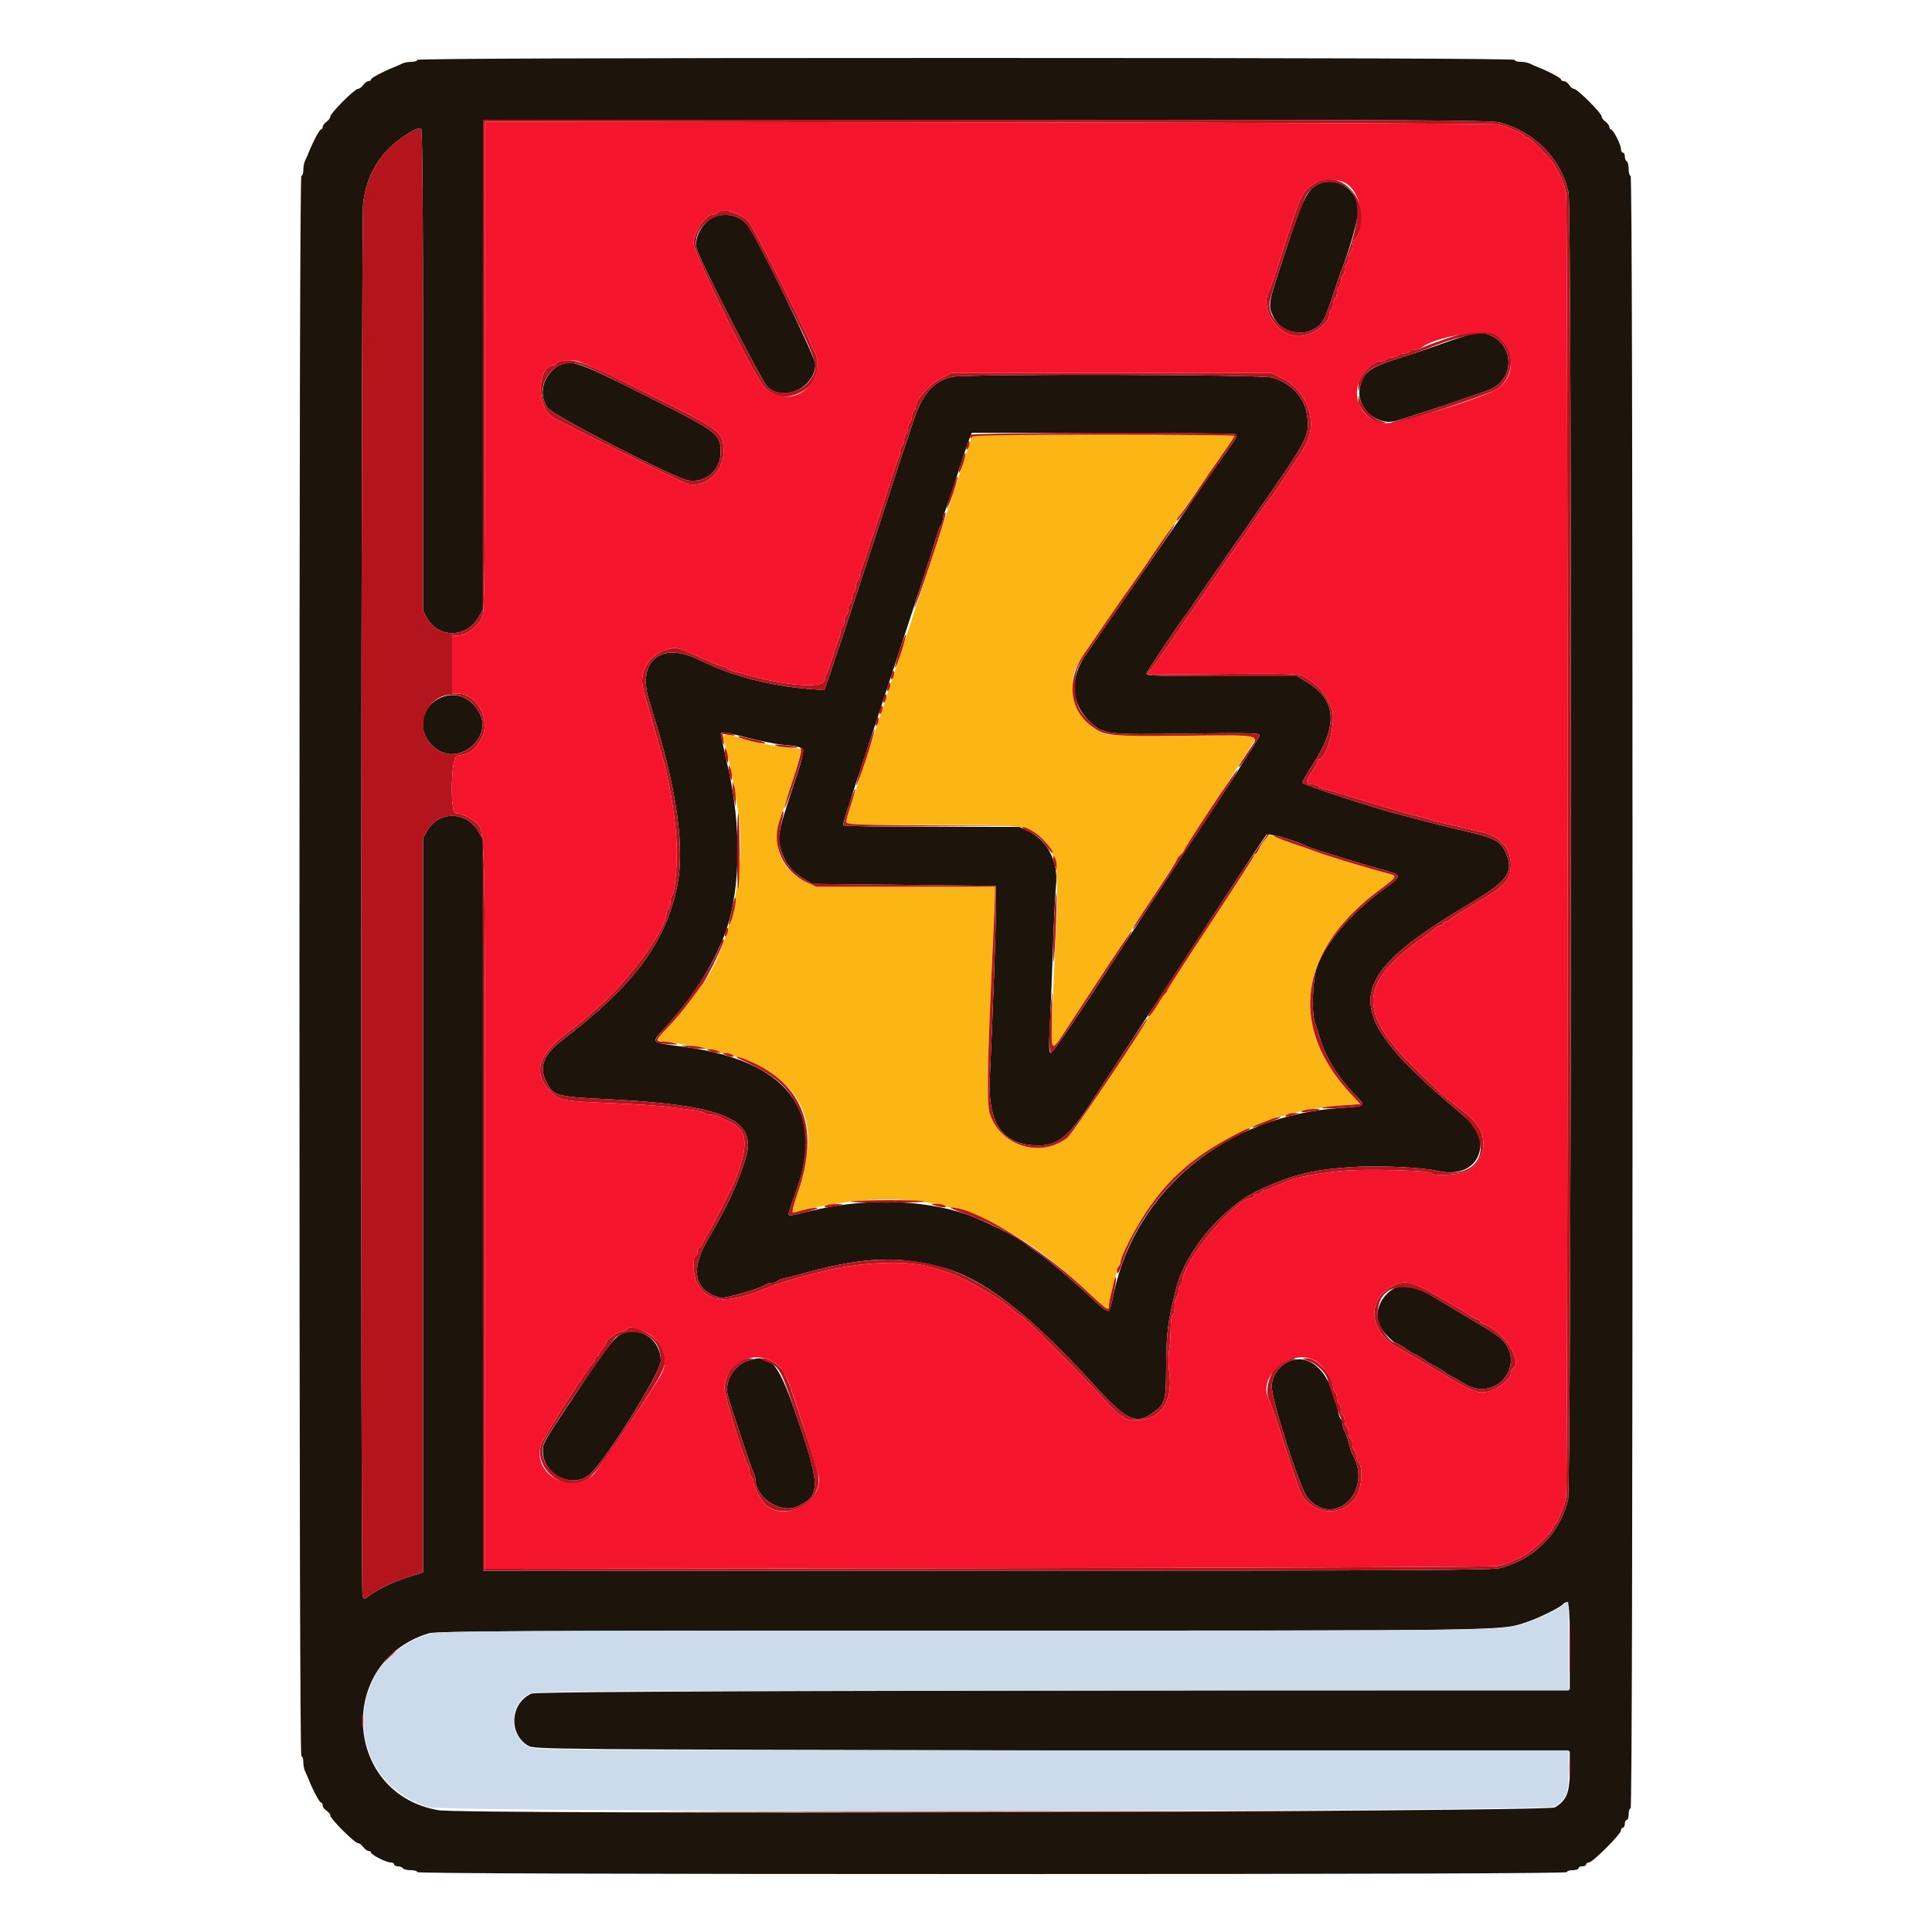 <svg xmlns="http://www.w3.org/2000/svg" version="1.1" xmlns:xlink="http://www.w3.org/1999/xlink" xmlns:svgjs="http://svgjs.com/svgjs" width="400" height="400"><svg id="SvgjsSvg1006" version="1.1" xmlns="http://www.w3.org/2000/svg" xmlns:xlink="http://www.w3.org/1999/xlink" width="400" height="400" viewBox="0, 0, 400,400"><g id="SvgjsG1005"><path id="SvgjsPath1004" d="M86.400 12.400 C 86.400 12.620,85.858 12.800,85.195 12.800 C 84.532 12.800,83.677 12.959,83.295 13.153 C 82.913 13.348,82.150 13.685,81.600 13.903 C 79.311 14.809,76.800 16.148,76.800 16.463 C 76.800 16.648,76.570 16.800,76.288 16.800 C 76.007 16.800,75.517 17.160,75.200 17.600 C 74.883 18.040,74.390 18.400,74.104 18.400 C 73.428 18.400,68.400 23.428,68.400 24.104 C 68.400 24.390,68.040 24.883,67.600 25.200 C 67.160 25.517,66.800 26.007,66.800 26.288 C 66.800 26.570,66.648 26.800,66.463 26.800 C 66.148 26.800,64.809 29.311,63.903 31.600 C 63.685 32.150,63.348 32.913,63.153 33.295 C 62.959 33.677,62.800 34.532,62.800 35.195 C 62.800 35.858,62.620 36.400,62.400 36.400 C 62.134 36.400,62.000 91.200,62.000 200.000 C 62.000 308.800,62.134 363.600,62.400 363.600 C 62.620 363.600,62.800 364.142,62.800 364.805 C 62.800 365.468,62.959 366.323,63.153 366.705 C 63.348 367.087,63.685 367.850,63.903 368.400 C 64.809 370.689,66.148 373.200,66.463 373.200 C 66.648 373.200,66.800 373.468,66.800 373.797 C 66.800 374.125,67.160 374.618,67.600 374.893 C 68.040 375.168,68.400 375.622,68.400 375.904 C 68.400 376.575,73.432 381.600,74.104 381.600 C 74.390 381.600,74.883 381.960,75.200 382.400 C 75.517 382.840,76.007 383.200,76.288 383.200 C 76.570 383.200,76.800 383.347,76.800 383.526 C 76.800 383.992,79.931 385.600,80.838 385.600 C 81.257 385.600,81.600 385.780,81.600 386.000 C 81.600 386.220,81.949 386.400,82.376 386.400 C 82.803 386.400,83.264 386.580,83.400 386.800 C 83.536 387.020,84.267 387.200,85.024 387.200 C 85.781 387.200,86.400 387.380,86.400 387.600 C 86.400 387.866,126.333 388.000,205.400 388.000 C 284.467 388.000,324.400 387.866,324.400 387.600 C 324.400 387.380,324.940 387.200,325.600 387.200 C 326.260 387.200,326.800 387.020,326.800 386.800 C 326.800 386.580,327.160 386.400,327.600 386.400 C 328.040 386.400,328.400 386.220,328.400 386.000 C 328.400 385.780,328.661 385.600,328.981 385.600 C 329.737 385.600,335.600 379.737,335.600 378.981 C 335.600 378.661,335.780 378.400,336.000 378.400 C 336.220 378.400,336.400 378.040,336.400 377.600 C 336.400 377.160,336.580 376.800,336.800 376.800 C 337.020 376.800,337.200 376.260,337.200 375.600 C 337.200 374.940,337.380 374.400,337.600 374.400 C 337.866 374.400,338.000 317.800,338.000 205.400 C 338.000 93.000,337.866 36.400,337.600 36.400 C 337.380 36.400,337.200 35.781,337.200 35.024 C 337.200 34.267,337.020 33.536,336.800 33.400 C 336.580 33.264,336.400 32.803,336.400 32.376 C 336.400 31.949,336.220 31.600,336.000 31.600 C 335.780 31.600,335.600 31.257,335.600 30.838 C 335.600 29.931,333.992 26.800,333.526 26.800 C 333.347 26.800,333.200 26.570,333.200 26.288 C 333.200 26.007,332.840 25.517,332.400 25.200 C 331.960 24.883,331.600 24.390,331.600 24.104 C 331.600 23.432,326.575 18.400,325.904 18.400 C 325.622 18.400,325.168 18.040,324.893 17.600 C 324.618 17.160,324.125 16.800,323.797 16.800 C 323.468 16.800,323.200 16.648,323.200 16.463 C 323.200 16.148,320.689 14.809,318.400 13.903 C 317.850 13.685,317.087 13.348,316.705 13.153 C 316.323 12.959,315.468 12.800,314.805 12.800 C 314.142 12.800,313.600 12.620,313.600 12.400 C 313.600 12.134,275.467 12.000,200.000 12.000 C 124.533 12.000,86.400 12.134,86.400 12.400 M310.520 25.362 C 317.710 27.235,323.284 32.936,324.754 39.920 C 325.482 43.381,325.370 307.924,324.639 310.670 C 322.786 317.630,317.630 322.786,310.670 324.639 C 308.937 325.101,291.619 325.191,204.300 325.195 L 100.000 325.200 99.993 249.500 L 99.987 173.800 99.085 172.208 C 96.655 167.917,90.807 167.803,88.447 172.002 L 87.600 173.509 87.600 249.527 L 87.600 325.545 84.431 326.543 C 81.385 327.501,78.583 328.852,76.345 330.441 C 75.300 331.183,75.289 331.182,75.051 330.295 C 74.641 328.765,74.771 45.703,75.184 42.116 C 75.698 37.646,77.548 33.680,80.473 30.778 C 82.772 28.497,86.511 26.174,87.199 26.599 C 87.464 26.763,87.600 43.789,87.600 76.669 L 87.600 126.491 88.447 127.998 C 90.807 132.197,96.655 132.083,99.085 127.792 L 99.987 126.200 99.993 75.500 L 100.000 24.800 204.180 24.800 C 292.385 24.800,308.692 24.886,310.520 25.362 M272.706 38.261 C 270.624 39.359,269.700 41.287,266.231 51.781 C 262.464 63.178,262.486 63.069,263.586 65.492 C 265.005 68.618,269.265 69.855,272.281 68.016 C 273.825 67.075,274.296 66.185,275.996 61.000 C 276.718 58.800,277.455 56.640,277.635 56.200 C 279.282 52.168,281.200 45.377,281.200 43.579 C 281.200 39.171,276.529 36.247,272.706 38.261 M147.800 44.965 C 145.386 46.038,143.682 49.147,144.240 51.460 C 144.790 53.739,157.723 78.991,158.909 80.100 C 162.301 83.273,168.800 80.193,168.800 75.412 C 168.800 73.859,156.306 48.265,154.661 46.448 C 152.934 44.541,150.122 43.933,147.800 44.965 M300.200 70.582 C 297.560 71.509,295.130 72.364,294.800 72.482 C 294.470 72.599,292.400 73.270,290.200 73.972 C 283.577 76.087,282.463 76.860,281.615 79.930 C 280.481 84.037,284.780 88.271,288.959 87.165 C 291.379 86.524,307.202 81.236,308.606 80.599 C 313.622 78.322,313.528 71.492,308.451 69.365 C 306.518 68.555,305.572 68.695,300.200 70.582 M114.892 76.240 C 112.244 78.326,111.585 81.820,113.351 84.407 C 114.419 85.972,139.606 98.994,142.457 99.455 C 146.122 100.048,149.200 97.364,149.200 93.576 C 149.200 89.823,148.628 89.395,133.449 81.789 C 118.656 74.377,117.641 74.073,114.892 76.240 M197.103 78.033 C 193.067 78.985,190.827 81.684,188.831 88.000 C 188.101 90.310,187.352 92.560,187.166 93.000 C 186.980 93.440,186.435 95.060,185.956 96.600 C 185.477 98.140,183.871 103.090,182.387 107.600 C 180.904 112.110,178.310 120.030,176.624 125.200 C 174.937 130.370,173.412 134.960,173.234 135.400 C 173.056 135.840,172.691 136.920,172.422 137.800 C 172.153 138.680,171.646 140.184,171.296 141.141 L 170.660 142.883 167.230 142.622 C 161.454 142.182,154.348 140.617,149.700 138.760 C 149.205 138.562,148.395 138.238,147.900 138.039 C 147.405 137.841,145.740 137.093,144.200 136.377 C 136.736 132.907,131.985 136.957,134.318 144.800 C 134.547 145.570,135.124 147.460,135.600 149.000 C 140.202 163.881,141.794 175.834,140.193 183.505 C 137.739 195.271,131.233 203.997,116.499 215.285 C 112.607 218.266,111.583 220.757,113.011 223.767 C 114.490 226.883,115.054 227.054,125.600 227.572 C 150.082 228.776,156.973 231.748,154.343 239.972 C 152.558 245.553,150.669 249.588,146.482 256.754 C 142.821 263.022,143.787 267.327,149.157 268.675 C 150.110 268.914,157.663 266.710,158.580 265.925 C 158.789 265.746,159.363 265.600,159.856 265.600 C 160.349 265.600,160.851 265.441,160.971 265.246 C 161.092 265.051,161.687 264.796,162.295 264.679 C 162.903 264.562,164.030 264.287,164.800 264.068 C 178.118 260.279,185.371 259.859,194.800 262.330 C 203.591 264.634,213.065 271.940,226.680 286.914 C 233.091 293.965,235.094 294.953,238.404 292.700 C 241.189 290.804,241.397 290.185,241.429 283.670 C 241.467 275.865,241.734 273.739,243.577 266.530 C 245.532 258.888,253.446 249.634,260.900 246.276 C 267.853 243.144,271.768 242.182,279.800 241.634 C 285.132 241.270,294.339 241.673,297.477 242.407 C 302.709 243.632,306.454 241.327,306.522 236.841 C 306.559 234.380,305.978 233.488,302.361 230.446 C 277.086 209.193,277.358 203.129,304.302 187.079 C 312.118 182.424,313.448 180.599,311.835 176.749 C 310.738 174.131,309.643 173.533,303.200 172.036 C 299.316 171.134,295.243 170.118,293.200 169.542 C 292.430 169.324,291.170 168.995,290.400 168.810 C 285.453 167.621,269.600 162.450,269.600 162.026 C 269.600 161.868,270.731 159.952,272.113 157.769 C 277.067 149.943,276.602 144.873,270.595 141.233 L 268.561 140.000 252.838 140.000 C 239.151 140.000,237.144 139.924,237.341 139.411 C 237.565 138.826,245.148 127.583,245.576 127.200 C 245.699 127.090,245.980 126.705,246.200 126.345 C 246.632 125.638,252.081 117.765,259.452 107.200 C 270.809 90.922,271.138 90.309,270.665 86.322 C 270.199 82.388,267.554 79.430,263.375 78.173 C 261.178 77.511,199.863 77.383,197.103 78.033 M255.881 89.918 C 256.220 90.133,255.867 90.890,254.681 92.490 C 253.756 93.737,250.930 97.762,248.400 101.434 C 240.720 112.580,235.636 119.939,230.600 127.197 C 227.960 131.002,225.350 134.765,224.800 135.558 C 221.349 140.535,221.708 145.785,225.754 149.515 C 228.529 152.073,229.045 152.133,245.900 151.882 C 257.179 151.713,260.799 151.774,260.798 152.130 C 260.797 152.388,259.807 154.101,258.598 155.936 C 257.389 157.770,256.400 159.333,256.400 159.407 C 256.400 159.482,255.320 161.174,254.000 163.168 C 246.565 174.395,235.402 191.421,230.375 199.200 C 222.783 210.947,217.970 218.000,217.544 218.000 C 217.201 218.000,217.147 216.661,217.340 212.900 C 217.484 210.095,217.778 202.760,217.992 196.600 C 218.207 190.440,218.495 184.477,218.631 183.350 C 219.200 178.656,216.913 174.028,213.120 172.199 L 211.050 171.200 192.949 171.200 C 182.993 171.200,174.759 171.057,174.651 170.883 C 174.447 170.552,174.689 169.781,181.152 150.200 C 186.501 133.995,193.490 112.565,194.068 110.600 C 194.327 109.720,194.688 108.829,194.870 108.620 C 195.051 108.411,195.200 107.914,195.200 107.515 C 195.200 107.116,195.361 106.477,195.559 106.095 C 195.756 105.713,196.873 102.430,198.041 98.800 C 199.209 95.170,200.400 91.615,200.688 90.900 L 201.211 89.600 228.305 89.606 C 243.207 89.609,255.616 89.750,255.881 89.918 M91.825 144.216 C 86.523 146.039,86.044 152.674,91.012 155.487 C 95.293 157.910,101.247 153.085,99.633 148.500 C 98.401 145.004,94.985 143.129,91.825 144.216 M154.824 152.756 C 157.341 153.392,160.480 154.029,161.800 154.172 C 167.351 154.773,167.155 153.807,163.800 164.060 C 161.014 172.575,160.897 173.267,161.766 176.154 C 162.518 178.652,164.014 180.539,166.314 181.891 L 168.200 183.000 187.200 183.200 L 206.200 183.400 206.186 188.400 C 206.174 192.890,205.568 209.740,204.932 223.270 C 204.517 232.119,207.267 236.523,213.561 237.088 C 218.642 237.544,220.875 235.936,225.967 228.152 C 234.386 215.281,247.447 195.266,254.256 184.800 C 258.335 178.530,261.892 173.171,262.159 172.891 C 262.608 172.422,266.909 173.598,270.600 175.200 C 271.523 175.601,274.894 176.696,279.200 177.993 C 280.850 178.490,282.650 179.034,283.200 179.202 C 283.750 179.370,285.010 179.727,286.000 179.995 C 290.483 181.211,290.481 181.191,286.340 184.217 C 279.712 189.063,274.783 194.792,272.730 200.040 C 271.767 202.500,271.486 209.691,272.269 211.812 C 272.510 212.465,272.946 213.810,273.237 214.800 C 274.452 218.922,276.886 222.885,280.539 226.685 C 282.858 229.098,282.928 229.034,277.600 229.385 C 253.893 230.944,235.202 246.215,230.583 267.800 C 229.614 272.331,229.786 272.287,226.200 268.931 C 222.043 265.041,217.116 260.895,214.600 259.171 C 213.500 258.417,212.510 257.702,212.400 257.582 C 211.465 256.564,203.713 252.652,200.282 251.467 C 190.878 248.219,178.353 247.985,167.307 250.850 C 165.716 251.262,164.120 251.600,163.761 251.600 C 163.017 251.600,162.946 251.913,165.028 246.000 C 170.739 229.776,162.767 219.662,142.000 216.786 C 134.172 215.702,134.587 216.202,138.200 212.202 C 144.016 205.763,148.431 198.521,150.575 191.900 C 153.312 183.451,153.415 170.845,150.841 159.400 C 150.502 157.894,149.900 155.187,149.350 152.700 C 149.042 151.308,149.096 151.309,154.824 152.756 M287.616 267.448 C 285.377 269.332,284.536 272.357,285.648 274.526 C 286.211 275.623,288.440 278.000,288.906 278.000 C 289.099 278.000,290.041 278.540,291.000 279.200 C 291.959 279.860,292.859 280.400,293.000 280.400 C 293.141 280.400,294.041 280.940,295.000 281.600 C 295.959 282.260,296.859 282.800,297.000 282.800 C 297.141 282.800,298.041 283.340,299.000 284.000 C 299.959 284.660,300.840 285.200,300.958 285.200 C 301.076 285.200,302.024 285.740,303.064 286.400 C 310.251 290.957,316.843 281.246,309.836 276.425 C 308.340 275.396,305.938 273.925,302.600 271.994 C 301.940 271.612,299.600 270.198,297.400 268.852 C 292.571 265.895,289.914 265.514,287.616 267.448 M129.400 275.885 C 127.591 276.357,126.250 277.997,119.923 287.474 C 112.299 298.893,112.400 298.718,112.401 300.474 C 112.403 305.263,118.468 308.311,122.031 305.313 C 125.217 302.632,136.800 284.148,136.800 281.745 C 136.800 277.709,133.233 274.884,129.400 275.885 M154.872 281.699 C 152.030 282.625,150.005 285.964,150.635 288.685 C 151.047 290.461,155.577 304.128,156.009 304.895 C 156.224 305.277,156.400 305.864,156.400 306.199 C 156.400 310.085,161.560 313.474,165.081 311.900 C 169.803 309.790,169.847 307.769,165.448 294.720 C 161.126 281.898,159.689 280.128,154.872 281.699 M267.331 281.686 C 265.160 282.391,263.516 284.456,263.295 286.755 C 263.056 289.242,269.065 308.102,270.725 310.076 C 276.255 316.648,284.432 308.611,279.958 301.000 C 279.829 300.780,279.489 299.700,279.203 298.600 C 278.916 297.500,278.529 296.429,278.341 296.220 C 278.153 296.011,278.000 295.437,278.000 294.944 C 278.000 294.451,277.841 293.949,277.646 293.829 C 277.451 293.708,277.204 293.113,277.096 292.505 C 275.702 284.656,271.731 280.257,267.331 281.686 M325.000 340.833 L 325.000 349.800 218.000 350.000 C 138.919 350.148,110.739 350.319,110.000 350.658 C 105.631 352.656,105.244 358.958,109.338 361.436 C 110.570 362.182,113.180 362.205,217.800 362.400 L 325.000 362.600 325.000 366.600 C 325.000 371.140,324.354 372.738,321.928 374.200 C 320.349 375.151,96.298 375.718,90.800 374.785 C 71.060 371.434,69.532 344.003,88.760 338.167 C 90.315 337.695,107.417 337.608,199.200 337.604 C 314.591 337.599,310.642 337.660,316.200 335.795 C 318.649 334.973,322.789 332.938,323.589 332.163 C 324.859 330.934,325.000 331.801,325.000 340.833 " stroke="none" fill="#1d140c" fill-rule="evenodd"></path><path id="SvgjsPath1003" d="M323.554 332.346 C 322.265 333.354,319.038 334.955,316.600 335.796 C 311.141 337.680,316.270 337.600,200.520 337.600 C 106.282 337.600,91.337 337.679,89.394 338.185 C 70.886 343.005,70.442 368.717,88.773 374.155 C 92.545 375.275,320.062 375.125,321.904 374.002 C 324.240 372.578,324.797 371.135,324.799 366.500 L 324.800 362.400 217.700 362.399 C 111.537 362.397,110.589 362.390,109.296 361.602 C 105.344 359.193,105.403 353.093,109.400 350.759 C 110.535 350.096,116.411 350.057,217.700 350.029 L 324.800 350.000 324.800 340.800 C 324.800 335.740,324.734 331.600,324.654 331.600 C 324.574 331.600,324.079 331.936,323.554 332.346 " stroke="none" fill="#cbdbeb" fill-rule="evenodd"></path><path id="SvgjsPath1002" d="M199.003 97.100 C 197.735 101.005,194.679 110.320,192.212 117.800 C 189.744 125.280,185.784 137.340,183.410 144.600 C 181.036 151.860,178.218 160.434,177.147 163.653 C 176.076 166.872,175.200 169.797,175.200 170.153 C 175.200 170.739,176.856 170.800,192.854 170.800 C 212.367 170.800,212.609 170.826,215.376 173.262 C 218.963 176.420,219.422 180.083,218.416 197.540 C 218.205 201.203,217.951 207.170,217.852 210.800 L 217.671 217.400 218.632 216.200 C 219.161 215.540,220.720 213.248,222.097 211.107 C 223.473 208.966,228.875 200.723,234.100 192.790 C 239.325 184.857,243.600 178.222,243.600 178.045 C 243.600 177.868,243.960 177.398,244.400 177.000 C 244.840 176.602,245.200 176.135,245.200 175.962 C 245.200 175.790,248.530 170.601,252.600 164.432 C 256.670 158.263,260.000 152.987,260.000 152.708 C 260.000 152.304,256.980 152.225,245.300 152.324 C 235.836 152.403,230.089 152.297,229.165 152.027 C 224.350 150.617,221.370 145.598,222.172 140.249 C 222.481 138.185,222.627 137.956,234.688 120.600 C 235.300 119.720,237.411 116.660,239.379 113.800 C 241.348 110.940,243.058 108.510,243.179 108.400 C 243.301 108.290,243.580 107.910,243.800 107.556 C 244.649 106.190,250.258 98.020,252.865 94.353 C 254.369 92.237,255.600 90.392,255.600 90.253 C 255.600 90.114,243.384 90.000,228.454 90.000 L 201.308 90.000 199.003 97.100 M149.722 152.675 C 149.828 153.074,150.124 154.300,150.381 155.400 C 150.637 156.500,150.999 158.030,151.184 158.800 C 151.370 159.570,151.713 161.370,151.946 162.800 C 152.179 164.230,152.575 166.660,152.826 168.200 C 154.645 179.382,150.809 197.417,145.185 204.126 C 144.967 204.387,143.864 205.860,142.734 207.400 C 141.604 208.940,139.671 211.247,138.440 212.527 C 135.601 215.476,135.607 215.438,137.886 215.735 C 163.396 219.067,171.559 228.225,165.318 246.509 C 164.027 250.292,163.837 251.186,164.355 251.052 C 188.709 244.757,205.627 249.166,224.325 266.682 C 229.290 271.333,229.600 271.549,229.600 270.366 C 229.600 269.886,229.794 268.752,230.032 267.846 C 230.269 266.941,230.647 265.480,230.871 264.600 C 231.095 263.720,231.440 262.687,231.639 262.305 C 231.838 261.923,232.000 261.417,232.000 261.179 C 232.000 260.167,235.010 254.361,237.368 250.825 C 242.136 243.676,248.462 238.355,256.759 234.516 C 262.794 231.724,262.660 231.771,269.400 230.060 C 271.316 229.573,277.042 228.813,279.725 228.689 L 281.649 228.600 279.777 226.600 C 266.546 212.469,268.828 196.601,285.900 184.026 C 288.946 181.783,289.243 181.381,288.100 181.053 C 287.715 180.942,286.050 180.477,284.400 180.019 C 280.737 179.003,273.694 176.826,272.600 176.372 C 272.160 176.190,270.990 175.778,270.000 175.458 C 267.657 174.700,264.841 173.641,263.666 173.077 C 262.646 172.587,261.772 173.362,260.706 175.700 C 260.430 176.305,260.069 176.800,259.902 176.800 C 259.736 176.800,259.600 176.969,259.600 177.176 C 259.600 177.383,255.550 183.690,250.600 191.191 C 245.650 198.693,241.600 204.989,241.600 205.182 C 241.600 205.375,241.463 205.593,241.296 205.667 C 241.129 205.740,240.371 206.835,239.612 208.100 C 238.852 209.365,238.089 210.400,237.915 210.400 C 237.742 210.400,237.600 210.584,237.600 210.809 C 237.600 211.616,222.127 234.642,220.976 235.547 C 215.500 239.855,207.157 237.293,204.941 230.623 C 204.243 228.521,204.397 220.332,205.625 194.241 C 205.831 189.864,206.000 185.679,206.000 184.941 L 206.000 183.600 187.500 183.596 L 169.000 183.592 166.985 182.654 C 161.391 180.049,159.561 174.731,162.011 168.200 C 163.458 164.342,166.033 155.577,165.821 155.233 C 165.673 154.995,164.756 154.800,163.782 154.800 C 162.808 154.800,161.244 154.627,160.306 154.416 C 159.368 154.205,157.520 153.816,156.200 153.550 C 154.880 153.285,153.530 152.941,153.200 152.787 C 151.524 152.001,149.527 151.937,149.722 152.675 " stroke="none" fill="#fbb515" fill-rule="evenodd"></path><path id="SvgjsPath1001" d="M99.993 75.500 L 99.987 126.200 99.085 127.792 C 96.655 132.083,90.807 132.197,88.447 127.998 L 87.600 126.491 87.600 76.669 C 87.600 43.789,87.464 26.763,87.199 26.599 C 86.511 26.174,82.772 28.497,80.473 30.778 C 77.548 33.680,75.698 37.646,75.184 42.116 C 74.771 45.703,74.641 328.765,75.051 330.295 C 75.289 331.182,75.300 331.183,76.345 330.441 C 78.583 328.852,81.385 327.501,84.431 326.543 L 87.600 325.545 87.600 249.527 L 87.600 173.509 88.447 172.002 C 90.807 167.803,96.655 167.917,99.085 172.208 L 99.987 173.800 99.993 249.500 L 100.000 325.200 204.300 325.195 C 291.619 325.191,308.937 325.101,310.670 324.639 C 317.630 322.786,322.786 317.630,324.639 310.670 C 325.370 307.924,325.482 43.381,324.754 39.920 C 323.284 32.936,317.710 27.235,310.520 25.362 C 308.692 24.886,292.385 24.800,204.180 24.800 L 100.000 24.800 99.993 75.500 M310.000 25.755 C 310.770 25.920,311.760 26.207,312.200 26.394 C 312.640 26.580,313.585 26.972,314.300 27.264 C 315.015 27.556,315.600 27.931,315.600 28.098 C 315.600 28.264,315.825 28.403,316.100 28.408 C 316.680 28.416,321.160 32.968,321.900 34.300 C 323.254 36.738,323.863 38.217,324.246 40.000 C 324.639 41.830,324.639 308.170,324.246 310.000 C 324.081 310.770,323.793 311.760,323.606 312.200 C 323.420 312.640,323.028 313.585,322.736 314.300 C 322.444 315.015,322.069 315.600,321.902 315.600 C 321.736 315.600,321.600 315.778,321.600 315.995 C 321.600 317.208,316.909 321.551,314.400 322.662 C 311.899 323.769,311.421 323.941,310.000 324.245 C 309.230 324.409,261.755 324.602,204.500 324.674 L 100.400 324.805 100.400 249.251 C 100.400 167.617,100.517 172.099,98.335 170.176 C 97.212 169.187,95.456 168.400,94.370 168.400 C 93.134 168.400,93.360 156.676,94.600 156.489 C 97.271 156.087,98.135 155.512,99.544 153.200 C 101.827 149.453,98.938 143.600,94.806 143.600 L 93.600 143.600 93.600 137.600 L 93.600 131.600 94.605 131.600 C 96.378 131.600,98.820 129.845,99.810 127.859 C 100.321 126.836,100.400 119.843,100.400 75.937 L 100.400 25.197 204.500 25.326 C 261.755 25.397,309.230 25.590,310.000 25.755 M272.200 37.948 C 269.528 39.608,269.390 39.909,265.028 53.600 C 264.011 56.790,263.004 59.713,262.790 60.095 C 260.709 63.802,264.432 69.574,268.916 69.593 C 271.626 69.605,275.200 67.028,275.200 65.062 C 275.200 64.724,275.380 64.336,275.600 64.200 C 275.820 64.064,276.000 63.524,276.000 63.000 C 276.000 62.476,276.180 61.936,276.400 61.800 C 276.620 61.664,276.800 61.124,276.800 60.600 C 276.800 60.076,276.980 59.536,277.200 59.400 C 277.420 59.264,277.600 58.724,277.600 58.200 C 277.600 57.676,277.780 57.136,278.000 57.000 C 278.220 56.864,278.400 56.324,278.400 55.800 C 278.400 55.276,278.580 54.736,278.800 54.600 C 279.020 54.464,279.200 53.924,279.200 53.400 C 279.200 52.876,279.380 52.336,279.600 52.200 C 279.820 52.064,280.000 51.549,280.000 51.056 C 280.000 50.563,280.149 49.989,280.330 49.780 C 285.314 44.049,278.453 34.065,272.200 37.948 M277.727 38.195 C 282.147 40.042,282.120 45.220,277.635 56.200 C 277.455 56.640,276.718 58.800,275.996 61.000 C 274.296 66.185,273.825 67.075,272.281 68.016 C 268.419 70.371,262.856 67.414,262.809 62.981 C 262.792 61.436,269.645 41.424,270.637 40.119 C 272.443 37.745,274.993 37.053,277.727 38.195 M148.600 44.000 C 148.464 44.220,148.039 44.400,147.655 44.400 C 146.080 44.400,143.600 48.052,143.600 50.370 C 143.600 52.553,156.313 78.395,158.295 80.241 C 160.388 82.190,162.278 82.584,164.874 81.613 C 168.022 80.435,169.478 78.015,169.216 74.400 C 169.115 73.014,156.095 46.931,154.914 45.751 C 153.185 44.022,149.259 42.933,148.600 44.000 M152.513 44.948 C 154.636 45.853,155.253 46.859,162.161 60.692 C 169.130 74.644,169.454 75.574,168.200 77.999 C 166.507 81.274,161.398 82.429,158.909 80.100 C 157.723 78.991,144.790 53.739,144.240 51.460 C 143.196 47.134,148.270 43.140,152.513 44.948 M299.307 70.174 C 296.617 71.097,294.292 71.975,294.141 72.126 C 293.990 72.277,293.457 72.400,292.957 72.400 C 292.457 72.400,291.936 72.580,291.800 72.800 C 291.664 73.020,291.124 73.200,290.600 73.200 C 290.076 73.200,289.536 73.380,289.400 73.600 C 289.264 73.820,288.724 74.000,288.200 74.000 C 287.676 74.000,287.136 74.180,287.000 74.400 C 286.864 74.620,286.309 74.800,285.766 74.800 C 284.205 74.800,281.195 78.035,281.218 79.689 L 281.235 81.000 281.780 79.474 C 282.798 76.617,283.644 76.065,290.200 73.974 C 292.400 73.272,294.560 72.549,295.000 72.368 C 301.643 69.628,306.494 68.545,308.451 69.365 C 313.528 71.492,313.622 78.315,308.606 80.602 C 307.423 81.141,290.172 86.927,288.600 87.311 C 287.948 87.471,287.988 87.516,288.817 87.554 C 290.066 87.611,307.641 81.846,309.653 80.719 C 312.671 79.029,313.802 74.405,311.890 71.569 C 309.425 67.910,306.768 67.615,299.307 70.174 M116.500 74.681 C 115.785 74.774,115.200 75.019,115.200 75.225 C 115.200 75.431,114.996 75.600,114.747 75.600 C 111.259 75.600,110.947 83.990,114.347 86.340 C 115.669 87.254,141.063 99.830,142.342 100.205 C 145.794 101.215,149.801 97.709,149.798 93.681 C 149.795 89.304,149.880 89.371,134.331 81.607 C 121.127 75.013,119.325 74.313,116.500 74.681 M133.449 81.789 C 148.628 89.395,149.200 89.823,149.200 93.576 C 149.200 97.364,146.122 100.048,142.457 99.455 C 139.606 98.994,114.419 85.972,113.351 84.407 C 110.716 80.547,113.555 75.215,118.249 75.204 C 120.104 75.200,121.548 75.826,133.449 81.789 M194.800 78.346 C 192.541 79.506,189.606 82.741,189.602 84.076 C 189.601 84.448,189.420 84.864,189.200 85.000 C 188.980 85.136,188.800 85.676,188.800 86.200 C 188.800 86.724,188.620 87.264,188.400 87.400 C 188.180 87.536,188.000 88.076,188.000 88.600 C 188.000 89.124,187.820 89.664,187.600 89.800 C 187.380 89.936,187.200 90.476,187.200 91.000 C 187.200 91.524,187.020 92.064,186.800 92.200 C 186.580 92.336,186.400 92.799,186.400 93.229 C 186.400 93.659,186.239 94.323,186.042 94.705 C 185.844 95.087,184.654 98.640,183.397 102.600 C 182.139 106.560,180.959 110.160,180.775 110.600 C 180.592 111.040,180.051 112.660,179.574 114.200 C 179.098 115.740,178.549 117.313,178.354 117.695 C 178.159 118.077,178.000 118.741,178.000 119.171 C 178.000 119.601,177.820 120.064,177.600 120.200 C 177.380 120.336,177.200 120.876,177.200 121.400 C 177.200 121.924,177.020 122.464,176.800 122.600 C 176.580 122.736,176.400 123.276,176.400 123.800 C 176.400 124.324,176.220 124.864,176.000 125.000 C 175.780 125.136,175.600 125.676,175.600 126.200 C 175.600 126.724,175.420 127.264,175.200 127.400 C 174.980 127.536,174.800 128.076,174.800 128.600 C 174.800 129.124,174.620 129.664,174.400 129.800 C 174.180 129.936,174.000 130.399,174.000 130.829 C 174.000 131.259,173.838 131.923,173.641 132.305 C 173.444 132.687,172.870 134.350,172.367 136.000 C 171.863 137.650,171.322 139.180,171.164 139.400 C 171.006 139.620,170.814 140.250,170.738 140.800 C 170.489 142.602,162.810 142.044,154.200 139.599 C 153.320 139.349,152.192 139.045,151.694 138.924 C 151.196 138.803,150.690 138.546,150.570 138.352 C 150.451 138.159,150.099 138.000,149.788 138.000 C 149.478 138.000,148.273 137.570,147.112 137.045 C 140.138 133.891,140.255 133.924,138.126 134.460 C 135.852 135.033,133.783 137.033,133.191 139.232 C 132.756 140.849,132.876 141.858,133.952 145.600 C 135.019 149.315,136.108 153.127,136.436 154.300 C 136.636 155.015,136.994 156.275,137.230 157.100 C 138.876 162.839,140.124 171.161,140.124 176.400 C 140.125 180.488,139.620 185.140,139.144 185.434 C 138.955 185.551,138.800 186.166,138.800 186.800 C 138.800 187.434,138.620 188.064,138.400 188.200 C 138.180 188.336,137.997 188.752,137.993 189.124 C 137.957 192.341,130.063 203.145,123.766 208.594 C 122.245 209.911,120.910 211.086,120.800 211.205 C 120.690 211.325,119.250 212.433,117.600 213.667 C 111.287 218.391,110.198 222.183,114.047 226.043 C 115.881 227.882,116.404 227.979,126.800 228.412 C 131.530 228.608,136.750 228.952,138.400 229.175 C 140.050 229.399,142.300 229.693,143.400 229.830 C 144.500 229.966,145.571 230.240,145.780 230.439 C 145.989 230.637,146.576 230.800,147.085 230.800 C 147.594 230.800,148.323 230.965,148.705 231.166 C 149.087 231.368,150.039 231.809,150.821 232.148 C 154.729 233.839,155.120 236.698,152.414 243.800 C 151.784 245.455,147.950 253.078,146.781 255.000 C 146.112 256.100,145.462 257.315,145.336 257.700 C 145.210 258.085,144.948 258.400,144.753 258.400 C 144.559 258.400,144.400 258.760,144.400 259.200 C 144.400 259.640,144.220 260.000,144.000 260.000 C 143.383 260.000,143.527 264.130,144.190 265.459 C 146.380 269.849,150.715 270.125,159.400 266.428 C 161.525 265.523,167.819 263.752,172.400 262.770 C 179.791 261.186,188.543 261.021,192.800 262.387 C 193.350 262.563,194.610 262.945,195.600 263.236 C 199.446 264.365,206.962 268.663,209.972 271.455 C 210.533 271.975,211.147 272.400,211.337 272.400 C 211.784 272.400,224.921 285.612,228.737 289.900 C 230.353 291.715,231.927 293.200,232.237 293.200 C 232.547 293.200,232.800 293.380,232.800 293.600 C 232.800 293.825,233.915 294.000,235.344 294.000 C 240.222 294.000,242.861 290.250,242.105 284.392 C 241.903 282.821,241.875 280.695,242.044 279.668 C 242.214 278.640,242.363 276.596,242.376 275.124 C 242.389 273.652,242.580 272.336,242.800 272.200 C 243.020 272.064,243.200 271.254,243.200 270.400 C 243.200 269.546,243.380 268.736,243.600 268.600 C 243.820 268.464,244.000 267.924,244.000 267.400 C 244.000 266.876,244.180 266.336,244.400 266.200 C 244.620 266.064,244.800 265.619,244.800 265.210 C 244.800 261.304,255.905 248.000,259.165 248.000 C 259.404 248.000,259.600 247.820,259.600 247.600 C 259.600 247.380,259.960 247.200,260.400 247.200 C 260.840 247.200,261.200 247.020,261.200 246.800 C 261.200 246.580,261.472 246.400,261.805 246.400 C 262.138 246.400,262.723 246.241,263.105 246.047 C 263.487 245.852,264.295 245.492,264.900 245.247 C 265.505 245.001,266.405 244.634,266.900 244.430 C 268.736 243.676,273.515 242.814,278.200 242.392 C 282.689 241.988,295.909 242.329,296.236 242.858 C 296.730 243.658,302.757 243.235,304.185 242.300 C 307.009 240.449,307.979 236.612,306.355 233.720 C 305.453 232.114,304.667 231.345,301.207 228.686 C 298.882 226.899,298.485 226.537,293.004 221.200 C 280.948 209.462,281.345 203.457,294.800 194.005 C 295.570 193.464,296.549 192.702,296.975 192.311 C 297.402 191.920,297.987 191.600,298.275 191.600 C 298.564 191.600,298.800 191.420,298.800 191.200 C 298.800 190.980,299.055 190.800,299.367 190.800 C 299.678 190.800,299.993 190.659,300.067 190.486 C 300.140 190.314,302.450 188.849,305.200 187.231 C 311.764 183.371,312.800 182.248,312.800 179.000 C 312.800 175.541,310.522 173.050,306.600 172.219 C 305.940 172.079,304.680 171.782,303.800 171.560 C 302.169 171.148,299.951 170.642,297.800 170.191 C 297.140 170.053,296.240 169.795,295.800 169.619 C 295.360 169.442,294.010 169.068,292.800 168.787 C 291.590 168.506,287.090 167.205,282.800 165.895 C 278.510 164.586,274.592 163.422,274.094 163.310 C 273.596 163.197,273.090 162.946,272.970 162.752 C 272.851 162.559,272.324 162.400,271.800 162.400 C 270.312 162.400,270.257 161.753,271.578 159.831 C 272.250 158.855,272.800 157.863,272.800 157.628 C 272.800 157.393,272.950 157.200,273.133 157.200 C 274.803 157.200,276.789 148.741,275.647 146.495 C 275.452 146.113,275.075 145.329,274.808 144.754 C 274.022 143.061,271.983 141.114,269.828 140.000 C 268.840 139.490,266.333 139.420,253.075 139.531 L 237.483 139.663 238.679 138.131 C 239.663 136.872,243.819 130.901,245.400 128.477 C 245.620 128.139,246.022 127.579,246.294 127.232 C 246.566 126.884,248.935 123.450,251.560 119.600 C 254.185 115.750,256.492 112.420,256.689 112.200 C 256.885 111.979,258.190 110.089,259.589 108.000 C 260.988 105.910,262.246 104.110,262.386 104.000 C 262.919 103.578,269.545 93.676,270.352 92.095 C 272.895 87.110,270.645 80.884,265.342 78.230 L 263.284 77.200 230.142 77.209 L 197.000 77.217 194.800 78.346 M263.375 78.173 C 267.554 79.430,270.199 82.388,270.665 86.322 C 271.138 90.309,270.809 90.922,259.452 107.200 C 252.081 117.765,246.632 125.638,246.200 126.345 C 245.980 126.705,245.699 127.090,245.576 127.200 C 245.148 127.583,237.565 138.826,237.341 139.411 C 237.144 139.924,239.151 140.000,252.838 140.000 L 268.561 140.000 270.595 141.233 C 276.602 144.873,277.067 149.943,272.113 157.769 C 270.731 159.952,269.600 161.868,269.600 162.026 C 269.600 162.450,285.453 167.621,290.400 168.810 C 291.170 168.995,292.430 169.324,293.200 169.542 C 295.243 170.118,299.316 171.134,303.200 172.036 C 309.643 173.533,310.738 174.131,311.835 176.749 C 313.448 180.599,312.118 182.424,304.302 187.079 C 277.358 203.129,277.086 209.193,302.361 230.446 C 309.860 236.752,306.672 244.560,297.477 242.407 C 294.339 241.673,285.132 241.270,279.800 241.634 C 271.768 242.182,267.853 243.144,260.900 246.276 C 253.446 249.634,245.532 258.888,243.577 266.530 C 241.734 273.739,241.467 275.865,241.429 283.670 C 241.397 290.185,241.189 290.804,238.404 292.700 C 235.094 294.953,233.091 293.965,226.680 286.914 C 208.740 267.184,198.299 260.800,183.967 260.800 C 178.481 260.800,173.005 261.733,164.800 264.068 C 164.030 264.287,162.903 264.562,162.295 264.679 C 161.687 264.796,161.092 265.051,160.971 265.246 C 160.851 265.441,160.349 265.600,159.856 265.600 C 159.363 265.600,158.789 265.746,158.580 265.925 C 157.663 266.710,150.110 268.914,149.157 268.675 C 143.787 267.327,142.821 263.022,146.482 256.754 C 150.669 249.588,152.558 245.553,154.343 239.972 C 156.973 231.748,150.082 228.776,125.600 227.572 C 115.054 227.054,114.490 226.883,113.011 223.767 C 111.583 220.757,112.607 218.266,116.499 215.285 C 131.233 203.997,137.739 195.271,140.193 183.505 C 141.794 175.834,140.202 163.881,135.600 149.000 C 135.124 147.460,134.547 145.570,134.318 144.800 C 131.985 136.957,136.736 132.907,144.200 136.377 C 145.740 137.093,147.405 137.841,147.900 138.039 C 148.395 138.238,149.205 138.562,149.700 138.760 C 154.348 140.617,161.454 142.182,167.230 142.622 L 170.660 142.883 171.296 141.141 C 171.646 140.184,172.153 138.680,172.422 137.800 C 172.691 136.920,173.056 135.840,173.234 135.400 C 173.412 134.960,174.937 130.370,176.624 125.200 C 178.310 120.030,180.904 112.110,182.387 107.600 C 183.871 103.090,185.477 98.140,185.956 96.600 C 186.435 95.060,186.980 93.440,187.166 93.000 C 187.352 92.560,188.101 90.310,188.831 88.000 C 190.827 81.684,193.067 78.985,197.103 78.033 C 199.863 77.383,261.178 77.511,263.375 78.173 M281.232 82.953 C 281.187 84.585,284.225 87.617,285.847 87.559 L 287.000 87.518 285.731 87.110 C 284.198 86.617,282.252 84.642,281.681 83.000 L 281.263 81.800 281.232 82.953 M200.984 90.027 C 200.839 90.261,200.828 90.561,200.960 90.693 C 201.092 90.825,201.200 90.723,201.200 90.467 C 201.200 90.116,207.943 90.000,228.400 90.000 C 243.360 90.000,255.600 90.114,255.600 90.253 C 255.600 90.392,254.370 92.237,252.866 94.353 C 251.362 96.469,248.997 99.910,247.611 102.000 C 246.225 104.090,244.725 106.204,244.277 106.698 C 243.830 107.193,243.564 107.698,243.688 107.821 C 243.811 107.944,245.957 105.055,248.456 101.401 C 250.955 97.747,253.756 93.737,254.681 92.490 C 255.867 90.890,256.220 90.133,255.881 89.918 C 255.097 89.420,201.293 89.526,200.984 90.027 M200.200 92.000 C 200.050 92.473,200.017 92.950,200.127 93.060 C 200.237 93.170,200.450 92.873,200.600 92.400 C 200.750 91.927,200.783 91.450,200.673 91.340 C 200.563 91.230,200.350 91.527,200.200 92.000 M199.029 95.629 C 198.658 96.761,198.437 97.770,198.537 97.870 C 198.637 97.970,199.025 97.129,199.400 96.000 C 199.775 94.871,199.996 93.863,199.892 93.759 C 199.788 93.654,199.399 94.496,199.029 95.629 M197.076 101.515 C 196.484 103.306,196.014 105.003,196.030 105.286 C 196.047 105.569,196.588 104.274,197.233 102.409 C 197.878 100.544,198.349 98.847,198.279 98.638 C 198.210 98.429,197.668 99.724,197.076 101.515 M195.467 106.267 C 195.320 106.413,195.200 106.917,195.200 107.387 C 195.200 107.856,195.051 108.411,194.870 108.620 C 194.688 108.829,194.299 109.810,194.007 110.800 C 193.714 111.790,192.505 115.548,191.321 119.151 C 190.137 122.754,189.239 125.772,189.324 125.857 C 189.410 125.943,190.952 121.575,192.752 116.152 C 195.780 107.025,196.185 105.548,195.467 106.267 M239.200 114.060 C 237.110 117.152,234.846 120.428,234.170 121.341 C 233.493 122.253,231.423 125.221,229.570 127.935 C 227.716 130.649,225.431 133.979,224.492 135.335 C 220.711 140.792,221.369 146.999,226.091 150.420 C 228.807 152.387,229.504 152.456,245.300 152.324 C 261.903 152.184,260.879 151.935,258.470 155.522 C 256.464 158.507,256.197 158.973,256.648 158.694 C 257.170 158.371,260.800 152.587,260.800 152.078 C 260.800 151.790,256.151 151.729,245.900 151.882 C 229.045 152.133,228.529 152.073,225.754 149.515 C 223.307 147.260,222.600 145.610,222.600 142.161 C 222.600 139.242,222.925 138.267,224.800 135.553 C 225.350 134.757,228.037 130.887,230.770 126.953 C 239.632 114.200,243.543 108.400,243.269 108.419 C 243.121 108.430,241.290 110.969,239.200 114.060 M186.243 134.643 C 185.631 136.524,185.212 138.146,185.313 138.246 C 185.414 138.347,185.997 136.890,186.609 135.009 C 187.221 133.127,187.639 131.506,187.539 131.406 C 187.439 131.306,186.856 132.763,186.243 134.643 M184.600 139.600 C 184.450 140.073,184.417 140.550,184.527 140.660 C 184.637 140.770,184.850 140.473,185.000 140.000 C 185.150 139.527,185.183 139.050,185.073 138.940 C 184.963 138.830,184.750 139.127,184.600 139.600 M183.800 142.000 C 183.650 142.473,183.617 142.950,183.727 143.060 C 183.837 143.170,184.050 142.873,184.200 142.400 C 184.350 141.927,184.383 141.450,184.273 141.340 C 184.163 141.230,183.950 141.527,183.800 142.000 M96.609 144.701 C 97.868 145.379,99.061 146.878,99.633 148.500 C 101.247 153.085,95.293 157.910,91.012 155.487 C 83.803 151.406,89.320 140.775,96.609 144.701 M183.000 144.400 C 182.850 144.873,182.817 145.350,182.927 145.460 C 183.037 145.570,183.250 145.273,183.400 144.800 C 183.550 144.327,183.583 143.850,183.473 143.740 C 183.363 143.630,183.150 143.927,183.000 144.400 M182.200 146.800 C 182.050 147.273,182.017 147.750,182.127 147.860 C 182.237 147.970,182.450 147.673,182.600 147.200 C 182.750 146.727,182.783 146.250,182.673 146.140 C 182.563 146.030,182.350 146.327,182.200 146.800 M181.400 149.200 C 181.250 149.673,181.217 150.150,181.327 150.260 C 181.437 150.370,181.650 150.073,181.800 149.600 C 181.950 149.127,181.983 148.650,181.873 148.540 C 181.763 148.430,181.550 148.727,181.400 149.200 M178.995 156.595 C 177.938 159.792,177.165 162.498,177.276 162.609 C 177.387 162.720,178.331 160.185,179.374 156.974 C 180.417 153.764,181.191 151.058,181.093 150.960 C 180.996 150.862,180.051 153.398,178.995 156.595 M149.228 152.300 C 149.244 152.685,149.427 153.360,149.636 153.800 C 149.934 154.429,149.972 154.319,149.814 153.283 L 149.613 151.966 151.107 152.187 C 152.220 152.352,152.396 152.313,151.800 152.032 C 150.439 151.392,149.197 151.522,149.228 152.300 M152.839 152.550 C 153.217 152.964,157.684 154.045,158.376 153.889 C 158.719 153.812,158.013 153.529,156.807 153.259 C 155.601 152.989,154.161 152.660,153.607 152.528 C 153.053 152.396,152.708 152.406,152.839 152.550 M160.600 154.384 C 161.353 154.723,165.525 154.969,165.167 154.653 C 165.075 154.572,163.830 154.398,162.400 154.265 C 160.724 154.109,160.084 154.152,160.600 154.384 M150.056 155.600 C 150.056 156.150,150.211 156.960,150.400 157.400 C 150.713 158.129,150.744 158.112,150.744 157.200 C 150.744 156.650,150.589 155.840,150.400 155.400 C 150.087 154.671,150.056 154.688,150.056 155.600 M165.832 155.338 C 165.945 155.634,165.220 158.327,164.219 161.321 C 163.219 164.316,162.414 166.999,162.431 167.283 C 162.474 168.016,166.400 156.372,166.400 155.510 C 166.400 155.120,166.226 154.800,166.013 154.800 C 165.799 154.800,165.718 155.042,165.832 155.338 M150.856 159.200 C 150.856 159.750,151.011 160.560,151.200 161.000 C 151.513 161.729,151.544 161.712,151.544 160.800 C 151.544 160.250,151.389 159.440,151.200 159.000 C 150.887 158.271,150.856 158.288,150.856 159.200 M250.645 167.397 C 247.650 171.929,245.200 175.780,245.200 175.956 C 245.200 176.132,244.840 176.602,244.400 177.000 C 243.960 177.398,243.600 177.881,243.600 178.073 C 243.600 178.264,242.009 180.801,240.064 183.711 C 235.681 190.268,234.335 192.400,234.581 192.400 C 234.686 192.400,235.743 190.915,236.928 189.100 C 239.228 185.579,251.220 167.365,254.475 162.448 C 255.550 160.825,256.353 159.420,256.260 159.327 C 256.167 159.234,253.640 162.865,250.645 167.397 M151.663 162.800 C 151.654 163.350,151.795 164.520,151.977 165.400 L 152.308 167.000 152.314 165.400 C 152.317 164.520,152.176 163.350,152.000 162.800 L 151.680 161.800 151.663 162.800 M175.682 166.875 C 175.014 168.917,174.554 170.725,174.658 170.894 C 174.762 171.062,183.072 171.157,193.124 171.104 L 211.400 171.008 193.300 170.900 C 177.197 170.804,175.200 170.723,175.200 170.166 C 175.200 169.822,175.657 168.181,176.215 166.518 C 176.773 164.856,177.154 163.421,177.062 163.329 C 176.970 163.237,176.349 164.832,175.682 166.875 M152.600 176.199 C 152.600 180.955,152.717 184.430,152.860 183.923 C 153.003 183.415,153.120 179.940,153.120 176.200 C 153.120 172.460,153.003 168.984,152.860 168.476 C 152.717 167.968,152.600 171.443,152.600 176.199 M161.866 168.443 C 161.782 168.749,161.508 169.643,161.256 170.428 C 159.758 175.116,162.259 180.453,166.985 182.654 L 169.000 183.592 187.500 183.596 L 206.000 183.600 206.000 184.941 C 206.000 185.679,205.831 189.864,205.625 194.241 C 204.397 220.332,204.243 228.521,204.941 230.623 C 207.157 237.293,215.500 239.855,220.976 235.547 C 222.136 234.635,237.819 211.286,237.492 210.958 C 237.337 210.803,235.077 214.177,226.008 228.102 C 220.944 235.878,218.636 237.544,213.561 237.088 C 207.267 236.523,204.517 232.119,204.932 223.270 C 205.568 209.740,206.174 192.890,206.186 188.400 L 206.200 183.400 187.200 183.200 L 168.200 183.000 166.283 181.873 C 162.305 179.535,160.510 175.140,161.708 170.671 C 162.068 169.328,162.285 168.152,162.190 168.057 C 162.096 167.963,161.950 168.136,161.866 168.443 M211.600 171.354 C 211.600 171.469,212.405 171.919,213.389 172.354 C 214.565 172.874,215.618 173.770,216.462 174.967 C 217.168 175.968,217.828 176.706,217.929 176.605 C 218.224 176.309,216.087 173.706,214.688 172.658 C 213.427 171.713,211.600 170.942,211.600 171.354 M255.773 182.500 C 252.139 188.055,246.742 196.290,243.780 200.800 C 237.467 210.412,237.474 210.400,237.901 210.400 C 238.083 210.400,238.852 209.365,239.612 208.100 C 240.371 206.835,241.129 205.740,241.296 205.667 C 241.463 205.593,241.600 205.375,241.600 205.182 C 241.600 204.989,245.650 198.693,250.600 191.191 C 255.550 183.690,259.600 177.383,259.600 177.176 C 259.600 176.969,259.736 176.800,259.902 176.800 C 260.069 176.800,260.435 176.279,260.717 175.643 C 260.999 175.006,261.664 174.016,262.196 173.443 C 262.727 172.869,262.986 172.400,262.771 172.400 C 262.556 172.400,259.407 176.945,255.773 182.500 M263.732 173.065 C 263.995 173.328,266.525 174.288,270.000 175.442 C 270.990 175.771,272.160 176.190,272.600 176.372 C 273.694 176.826,280.737 179.003,284.400 180.019 C 286.050 180.477,287.715 180.942,288.100 181.053 C 289.243 181.381,288.946 181.783,285.900 184.026 C 268.828 196.601,266.547 212.462,279.776 226.600 L 281.647 228.600 277.801 228.856 C 275.686 228.997,273.831 229.236,273.679 229.387 C 273.393 229.673,280.965 229.278,281.972 228.954 C 282.372 228.825,281.943 228.146,280.539 226.685 C 276.886 222.885,274.452 218.922,273.237 214.800 C 272.946 213.810,272.510 212.465,272.269 211.812 C 271.486 209.691,271.767 202.500,272.730 200.040 C 274.783 194.792,279.712 189.063,286.340 184.217 C 290.481 181.191,290.483 181.211,286.000 179.995 C 285.010 179.727,283.750 179.370,283.200 179.202 C 282.650 179.034,280.850 178.490,279.200 177.993 C 274.920 176.703,271.528 175.603,270.600 175.202 C 267.957 174.062,263.270 172.603,263.732 173.065 M218.046 177.600 C 218.065 177.930,218.224 178.650,218.400 179.200 L 218.720 180.200 218.754 179.200 C 218.773 178.650,218.613 177.930,218.400 177.600 C 218.055 177.067,218.016 177.067,218.046 177.600 M218.254 190.400 C 218.073 194.250,217.991 198.120,218.072 199.000 C 218.152 199.880,218.366 197.450,218.546 193.600 C 218.727 189.750,218.809 185.880,218.728 185.000 C 218.648 184.120,218.434 186.550,218.254 190.400 M151.683 187.616 C 151.430 188.817,151.115 190.250,150.984 190.800 C 150.812 191.518,150.851 191.631,151.121 191.200 C 151.645 190.364,152.509 186.528,152.309 185.928 C 152.218 185.655,151.937 186.415,151.683 187.616 M150.200 192.800 C 150.050 193.273,150.017 193.750,150.127 193.860 C 150.237 193.970,150.450 193.673,150.600 193.200 C 150.750 192.727,150.783 192.250,150.673 192.140 C 150.563 192.030,150.350 192.327,150.200 192.800 M229.339 200.026 C 226.733 204.000,223.283 209.265,221.674 211.726 C 217.380 218.290,217.659 218.375,217.805 210.546 C 217.913 204.766,217.885 204.373,217.612 207.800 C 217.133 213.820,217.135 218.000,217.618 218.000 C 217.848 218.000,221.020 213.455,224.667 207.900 C 234.147 193.464,234.568 192.800,234.263 192.800 C 234.162 192.800,231.946 196.052,229.339 200.026 M149.374 195.043 C 148.029 199.200,142.940 206.991,138.129 212.257 C 134.873 215.821,134.880 215.925,138.418 216.184 C 140.235 216.317,140.644 216.272,139.800 216.034 C 139.140 215.847,138.000 215.673,137.267 215.647 C 135.606 215.588,135.678 215.395,138.440 212.527 C 139.671 211.247,141.606 208.940,142.740 207.400 C 143.873 205.860,145.068 204.251,145.395 203.825 C 146.484 202.406,150.156 194.823,149.885 194.552 C 149.739 194.405,149.509 194.626,149.374 195.043 M142.200 216.800 C 142.860 216.968,144.030 217.105,144.800 217.105 L 146.200 217.105 145.000 216.800 C 144.340 216.632,143.170 216.495,142.400 216.495 L 141.000 216.495 142.200 216.800 M147.000 217.600 C 147.440 217.789,148.160 217.944,148.600 217.944 L 149.400 217.944 148.600 217.600 C 148.160 217.411,147.440 217.256,147.000 217.256 L 146.200 217.256 147.000 217.600 M150.200 218.400 C 151.396 218.914,152.395 218.914,151.600 218.400 C 151.270 218.187,150.640 218.022,150.200 218.034 L 149.400 218.056 150.200 218.400 M153.200 219.298 C 160.258 222.434,163.145 224.864,165.307 229.487 C 167.255 233.652,167.148 239.976,165.028 246.000 C 162.980 251.817,163.033 251.600,163.653 251.601 C 164.750 251.603,169.745 250.248,169.249 250.083 C 168.969 249.990,167.898 250.132,166.870 250.399 C 165.841 250.667,164.710 250.961,164.355 251.052 C 163.837 251.186,164.027 250.292,165.318 246.509 C 169.698 233.678,166.329 224.617,155.377 219.773 C 154.167 219.238,152.957 218.812,152.689 218.827 C 152.420 218.842,152.650 219.054,153.200 219.298 M269.600 230.023 C 269.174 230.314,269.580 230.355,271.000 230.165 C 272.100 230.018,273.075 229.831,273.167 229.749 C 273.568 229.390,270.139 229.654,269.600 230.023 M266.400 230.800 C 265.636 231.294,266.458 231.294,268.000 230.800 L 269.000 230.480 268.000 230.446 C 267.450 230.427,266.730 230.587,266.400 230.800 M263.000 231.784 C 262.340 232.053,261.206 232.502,260.480 232.783 C 259.753 233.063,259.227 233.360,259.310 233.443 C 259.393 233.526,260.887 233.064,262.630 232.417 C 264.374 231.769,265.440 231.252,265.000 231.267 C 264.560 231.283,263.660 231.515,263.000 231.784 M255.000 235.312 C 247.158 239.449,241.826 244.141,237.368 250.825 C 234.896 254.532,232.000 260.180,232.000 261.294 C 232.000 261.594,231.803 262.037,231.562 262.278 C 231.322 262.518,231.196 263.049,231.282 263.458 C 231.381 263.925,231.711 263.386,232.173 262.000 C 235.860 250.942,244.424 241.135,255.100 235.746 C 257.135 234.719,258.800 233.816,258.800 233.739 C 258.800 233.399,257.993 233.733,255.000 235.312 M176.222 248.747 C 175.573 248.886,178.852 249.000,183.506 249.000 C 188.161 249.000,191.661 248.878,191.285 248.728 C 190.429 248.388,177.821 248.404,176.222 248.747 M171.000 249.600 C 169.936 250.057,171.603 250.057,173.400 249.600 L 174.600 249.295 173.200 249.275 C 172.430 249.265,171.440 249.411,171.000 249.600 M193.600 249.600 C 195.130 250.090,196.358 250.090,195.600 249.600 C 195.270 249.387,194.460 249.227,193.800 249.246 C 192.624 249.279,192.620 249.286,193.600 249.600 M199.600 251.218 C 208.610 254.328,216.217 259.455,226.991 269.678 C 228.540 271.148,229.482 271.787,229.645 271.478 C 230.084 270.650,231.279 264.746,231.054 264.521 C 230.936 264.402,230.732 264.822,230.601 265.453 C 230.471 266.084,230.192 267.251,229.982 268.046 C 229.772 268.842,229.600 269.886,229.600 270.366 C 229.600 271.549,229.290 271.333,224.325 266.682 C 215.331 258.257,201.532 249.876,196.896 250.022 C 196.513 250.034,197.730 250.572,199.600 251.218 M287.989 266.437 C 282.812 269.440,283.604 275.893,289.540 279.077 C 290.343 279.508,293.746 281.521,297.103 283.551 C 304.840 288.229,306.137 288.737,308.468 288.006 C 310.433 287.390,312.800 285.389,312.800 284.345 C 312.800 283.961,312.980 283.536,313.200 283.400 C 315.538 281.955,311.256 275.447,307.100 274.129 C 306.715 274.007,306.400 273.748,306.400 273.553 C 306.400 273.359,306.207 273.200,305.972 273.200 C 305.737 273.200,304.759 272.660,303.800 272.000 C 302.841 271.340,301.979 270.800,301.885 270.800 C 301.791 270.800,299.766 269.630,297.385 268.200 C 292.486 265.258,290.624 264.908,287.989 266.437 M297.400 268.852 C 299.600 270.198,301.940 271.612,302.600 271.994 C 305.938 273.925,308.340 275.396,309.836 276.425 C 316.843 281.246,310.251 290.957,303.064 286.400 C 302.024 285.740,301.076 285.200,300.958 285.200 C 300.840 285.200,299.959 284.660,299.000 284.000 C 298.041 283.340,297.141 282.800,297.000 282.800 C 296.859 282.800,295.959 282.260,295.000 281.600 C 294.041 280.940,293.141 280.400,293.000 280.400 C 292.859 280.400,291.959 279.860,291.000 279.200 C 290.041 278.540,289.099 278.000,288.906 278.000 C 287.621 278.000,285.200 274.216,285.200 272.206 C 285.200 266.169,290.594 264.686,297.400 268.852 M129.800 275.200 C 129.664 275.420,129.291 275.600,128.971 275.600 C 128.179 275.600,125.611 277.297,125.605 277.825 C 125.602 278.058,125.240 278.636,124.800 279.108 C 124.360 279.580,124.000 280.154,124.000 280.383 C 124.000 280.612,123.820 280.800,123.600 280.800 C 123.380 280.800,123.200 281.055,123.200 281.367 C 123.200 281.678,123.046 281.993,122.858 282.067 C 122.186 282.328,112.566 297.430,112.042 299.045 C 110.808 302.850,114.335 307.200,118.654 307.200 C 121.667 307.200,122.677 306.130,129.991 295.195 C 138.315 282.750,138.457 282.425,137.042 279.040 C 136.027 276.609,130.681 273.774,129.800 275.200 M134.302 276.703 C 136.043 277.844,136.800 279.372,136.800 281.745 C 136.800 284.148,125.217 302.632,122.031 305.313 C 117.646 309.002,110.254 303.335,112.848 298.274 C 114.165 295.703,126.703 277.439,127.575 276.821 C 129.440 275.498,132.383 275.447,134.302 276.703 M152.800 282.100 C 151.085 283.270,150.000 285.360,150.000 287.490 C 150.000 289.027,153.798 301.517,154.806 303.295 C 155.023 303.677,155.200 304.341,155.200 304.771 C 155.200 305.201,155.380 305.664,155.600 305.800 C 155.820 305.936,156.000 306.391,156.000 306.811 C 156.000 307.532,157.208 310.013,158.085 311.092 C 160.723 314.339,167.306 312.917,168.978 308.739 C 169.912 306.405,169.838 306.016,166.590 296.146 C 163.535 286.864,163.331 286.290,162.359 284.250 C 161.674 282.811,159.338 281.190,158.007 281.230 C 157.030 281.260,157.035 281.275,158.200 281.730 C 161.629 283.072,161.400 282.657,165.561 295.083 C 169.825 307.820,169.769 309.805,165.081 311.900 C 161.560 313.474,156.400 310.085,156.400 306.199 C 156.400 305.864,156.224 305.277,156.009 304.895 C 155.577 304.128,151.047 290.461,150.635 288.685 C 150.005 285.962,152.037 282.614,154.872 281.707 C 156.105 281.312,156.126 281.279,155.159 281.241 C 154.587 281.218,153.525 281.605,152.800 282.100 M265.514 281.822 C 263.178 283.089,261.597 287.780,262.790 289.905 C 263.004 290.287,264.012 293.210,265.030 296.400 C 268.350 306.802,269.276 309.407,269.943 310.218 C 272.880 313.792,277.919 313.751,280.679 310.131 C 281.911 308.516,282.297 303.737,281.278 302.718 C 281.015 302.455,280.800 301.837,280.800 301.344 C 280.800 300.851,280.620 300.336,280.400 300.200 C 280.180 300.064,280.000 299.524,280.000 299.000 C 280.000 298.476,279.820 297.936,279.600 297.800 C 279.380 297.664,279.200 297.124,279.200 296.600 C 279.200 296.076,279.020 295.536,278.800 295.400 C 278.580 295.264,278.400 294.724,278.400 294.200 C 278.400 293.676,278.220 293.136,278.000 293.000 C 277.780 292.864,277.600 292.324,277.600 291.800 C 277.600 291.276,277.420 290.736,277.200 290.600 C 276.980 290.464,276.800 289.924,276.800 289.400 C 276.800 288.876,276.620 288.336,276.400 288.200 C 276.180 288.064,276.000 287.609,276.000 287.189 C 276.000 284.902,272.651 281.188,270.615 281.218 C 269.434 281.235,269.445 281.251,271.000 281.799 C 272.698 282.396,274.595 284.306,274.913 285.738 C 275.175 286.919,277.208 292.839,277.645 293.695 C 277.840 294.077,278.000 294.716,278.000 295.115 C 278.000 295.514,278.153 296.011,278.341 296.220 C 278.529 296.429,278.916 297.500,279.203 298.600 C 279.489 299.700,279.829 300.780,279.958 301.000 C 284.432 308.611,276.255 316.648,270.725 310.076 C 269.065 308.102,263.056 289.242,263.295 286.755 C 263.516 284.454,265.163 282.387,267.331 281.690 C 268.483 281.319,268.508 281.279,267.600 281.257 C 267.050 281.243,266.111 281.497,265.514 281.822 M324.971 340.800 C 324.971 345.750,325.028 347.775,325.099 345.300 C 325.169 342.825,325.169 338.775,325.099 336.300 C 325.028 333.825,324.971 335.850,324.971 340.800 M80.378 343.100 L 79.000 344.600 80.500 343.222 C 81.896 341.938,82.184 341.600,81.878 341.600 C 81.812 341.600,81.137 342.275,80.378 343.100 M74.920 356.400 C 74.920 357.610,74.995 358.105,75.087 357.500 C 75.178 356.895,75.178 355.905,75.087 355.300 C 74.995 354.695,74.920 355.190,74.920 356.400 M324.942 366.200 C 324.941 368.180,325.008 369.040,325.092 368.112 C 325.176 367.184,325.177 365.564,325.095 364.512 C 325.012 363.460,324.943 364.220,324.942 366.200 M148.932 375.100 C 180.355 375.157,231.655 375.156,262.932 375.100 C 294.210 375.043,268.500 374.997,205.800 374.997 C 143.100 374.997,117.510 375.043,148.932 375.100 " stroke="none" fill="#b4151c" fill-rule="evenodd"></path><path id="SvgjsPath1000" d="M100.400 75.937 C 100.400 119.843,100.321 126.836,99.810 127.859 C 98.820 129.845,96.378 131.600,94.605 131.600 L 93.600 131.600 93.600 137.600 L 93.600 143.600 94.806 143.600 C 98.938 143.600,101.827 149.453,99.544 153.200 C 98.135 155.512,97.271 156.087,94.600 156.489 C 93.360 156.676,93.134 168.400,94.370 168.400 C 95.456 168.400,97.212 169.187,98.335 170.176 C 100.517 172.099,100.400 167.617,100.400 249.251 L 100.400 324.805 204.500 324.674 C 261.755 324.602,309.230 324.409,310.000 324.245 C 311.421 323.941,311.899 323.769,314.400 322.662 C 316.909 321.551,321.600 317.208,321.600 315.995 C 321.600 315.778,321.736 315.600,321.902 315.600 C 322.069 315.600,322.444 315.015,322.736 314.300 C 323.028 313.585,323.420 312.640,323.606 312.200 C 323.793 311.760,324.081 310.770,324.246 310.000 C 324.639 308.170,324.639 41.830,324.246 40.000 C 323.863 38.217,323.254 36.738,321.900 34.300 C 321.160 32.968,316.680 28.416,316.100 28.408 C 315.825 28.403,315.600 28.264,315.600 28.098 C 315.600 27.931,315.015 27.556,314.300 27.264 C 313.585 26.972,312.640 26.580,312.200 26.394 C 311.760 26.207,310.770 25.920,310.000 25.755 C 309.230 25.590,261.755 25.397,204.500 25.326 L 100.400 25.197 100.400 75.937 M278.399 37.800 C 281.906 39.613,283.042 46.662,280.330 49.780 C 280.149 49.989,280.000 50.563,280.000 51.056 C 280.000 51.549,279.820 52.064,279.600 52.200 C 279.380 52.336,279.200 52.876,279.200 53.400 C 279.200 53.924,279.020 54.464,278.800 54.600 C 278.580 54.736,278.400 55.276,278.400 55.800 C 278.400 56.324,278.220 56.864,278.000 57.000 C 277.780 57.136,277.600 57.676,277.600 58.200 C 277.600 58.724,277.420 59.264,277.200 59.400 C 276.980 59.536,276.800 60.076,276.800 60.600 C 276.800 61.124,276.620 61.664,276.400 61.800 C 276.180 61.936,276.000 62.476,276.000 63.000 C 276.000 63.524,275.820 64.064,275.600 64.200 C 275.380 64.336,275.200 64.724,275.200 65.062 C 275.200 67.028,271.626 69.605,268.916 69.593 C 264.432 69.574,260.709 63.802,262.790 60.095 C 263.004 59.713,264.011 56.790,265.028 53.600 C 269.390 39.909,269.528 39.608,272.200 37.948 C 273.669 37.036,276.779 36.962,278.399 37.800 M152.529 44.196 C 153.314 44.524,154.387 45.224,154.914 45.751 C 156.095 46.931,169.115 73.014,169.216 74.400 C 169.692 80.965,162.946 84.572,158.295 80.241 C 156.313 78.395,143.600 52.553,143.600 50.370 C 143.600 48.052,146.080 44.400,147.655 44.400 C 148.039 44.400,148.464 44.220,148.600 44.000 C 148.961 43.415,150.890 43.511,152.529 44.196 M309.631 69.310 C 313.873 72.168,313.885 78.349,309.653 80.719 C 306.363 82.561,289.968 87.600,287.264 87.600 C 281.451 87.600,278.802 80.777,282.989 76.589 C 284.142 75.437,285.130 74.800,285.766 74.800 C 286.309 74.800,286.864 74.620,287.000 74.400 C 287.136 74.180,287.676 74.000,288.200 74.000 C 288.724 74.000,289.264 73.820,289.400 73.600 C 289.536 73.380,290.076 73.200,290.600 73.200 C 291.124 73.200,291.664 73.020,291.800 72.800 C 291.936 72.580,292.457 72.400,292.957 72.400 C 293.457 72.400,293.990 72.277,294.141 72.126 C 296.360 69.907,307.509 67.880,309.631 69.310 M134.331 81.607 C 149.880 89.371,149.795 89.304,149.798 93.681 C 149.801 97.709,145.794 101.215,142.342 100.205 C 141.063 99.830,115.669 87.254,114.347 86.340 C 110.947 83.990,111.259 75.600,114.747 75.600 C 114.996 75.600,115.200 75.431,115.200 75.225 C 115.200 74.740,117.379 74.461,119.331 74.696 C 120.228 74.804,126.445 77.668,134.331 81.607 M265.342 78.230 C 270.645 80.884,272.895 87.110,270.352 92.095 C 269.545 93.676,262.919 103.578,262.386 104.000 C 262.246 104.110,260.988 105.910,259.589 108.000 C 258.190 110.089,256.885 111.979,256.689 112.200 C 256.492 112.420,254.185 115.750,251.560 119.600 C 248.935 123.450,246.566 126.884,246.294 127.232 C 246.022 127.579,245.620 128.139,245.400 128.477 C 243.819 130.901,239.663 136.872,238.679 138.131 L 237.483 139.663 253.075 139.531 C 266.333 139.420,268.840 139.490,269.828 140.000 C 271.983 141.114,274.022 143.061,274.808 144.754 C 275.075 145.329,275.452 146.113,275.647 146.495 C 276.789 148.741,274.803 157.200,273.133 157.200 C 272.950 157.200,272.800 157.393,272.800 157.628 C 272.800 157.863,272.250 158.855,271.578 159.831 C 270.257 161.753,270.312 162.400,271.800 162.400 C 272.324 162.400,272.851 162.559,272.970 162.752 C 273.090 162.946,273.596 163.197,274.094 163.310 C 274.592 163.422,278.510 164.586,282.800 165.895 C 287.090 167.205,291.590 168.506,292.800 168.787 C 294.010 169.068,295.360 169.442,295.800 169.619 C 296.240 169.795,297.140 170.053,297.800 170.191 C 299.951 170.642,302.169 171.148,303.800 171.560 C 304.680 171.782,305.940 172.079,306.600 172.219 C 310.522 173.050,312.800 175.541,312.800 179.000 C 312.800 182.248,311.764 183.371,305.200 187.231 C 302.450 188.849,300.140 190.314,300.067 190.486 C 299.993 190.659,299.678 190.800,299.367 190.800 C 299.055 190.800,298.800 190.980,298.800 191.200 C 298.800 191.420,298.564 191.600,298.275 191.600 C 297.987 191.600,297.402 191.920,296.975 192.311 C 296.549 192.702,295.570 193.464,294.800 194.005 C 281.345 203.457,280.948 209.462,293.004 221.200 C 298.485 226.537,298.882 226.899,301.207 228.686 C 304.667 231.345,305.453 232.114,306.355 233.720 C 307.979 236.612,307.009 240.449,304.185 242.300 C 302.757 243.235,296.730 243.658,296.236 242.858 C 295.909 242.329,282.689 241.988,278.200 242.392 C 273.515 242.814,268.736 243.676,266.900 244.430 C 266.405 244.634,265.505 245.001,264.900 245.247 C 264.295 245.492,263.487 245.852,263.105 246.047 C 262.723 246.241,262.138 246.400,261.805 246.400 C 261.472 246.400,261.200 246.580,261.200 246.800 C 261.200 247.020,260.840 247.200,260.400 247.200 C 259.960 247.200,259.600 247.380,259.600 247.600 C 259.600 247.820,259.404 248.000,259.165 248.000 C 255.905 248.000,244.800 261.304,244.800 265.210 C 244.800 265.619,244.620 266.064,244.400 266.200 C 244.180 266.336,244.000 266.876,244.000 267.400 C 244.000 267.924,243.820 268.464,243.600 268.600 C 243.380 268.736,243.200 269.546,243.200 270.400 C 243.200 271.254,243.020 272.064,242.800 272.200 C 242.580 272.336,242.389 273.652,242.376 275.124 C 242.363 276.596,242.214 278.640,242.044 279.668 C 241.875 280.695,241.903 282.821,242.105 284.392 C 242.861 290.250,240.222 294.000,235.344 294.000 C 233.915 294.000,232.800 293.825,232.800 293.600 C 232.800 293.380,232.547 293.200,232.237 293.200 C 231.927 293.200,230.353 291.715,228.737 289.900 C 224.921 285.612,211.784 272.400,211.337 272.400 C 211.147 272.400,210.533 271.975,209.972 271.455 C 206.962 268.663,199.446 264.365,195.600 263.236 C 194.610 262.945,193.350 262.563,192.800 262.387 C 188.543 261.021,179.791 261.186,172.400 262.770 C 167.819 263.752,161.525 265.523,159.400 266.428 C 150.715 270.125,146.380 269.849,144.190 265.459 C 143.527 264.130,143.383 260.000,144.000 260.000 C 144.220 260.000,144.400 259.640,144.400 259.200 C 144.400 258.760,144.559 258.400,144.753 258.400 C 144.948 258.400,145.210 258.085,145.336 257.700 C 145.462 257.315,146.112 256.100,146.781 255.000 C 147.950 253.078,151.784 245.455,152.414 243.800 C 155.120 236.698,154.729 233.839,150.821 232.148 C 150.039 231.809,149.087 231.368,148.705 231.166 C 148.323 230.965,147.594 230.800,147.085 230.800 C 146.576 230.800,145.989 230.637,145.780 230.439 C 145.571 230.240,144.500 229.966,143.400 229.830 C 142.300 229.693,140.050 229.399,138.400 229.175 C 136.750 228.952,131.530 228.608,126.800 228.412 C 116.404 227.979,115.881 227.882,114.047 226.043 C 110.198 222.183,111.287 218.391,117.600 213.667 C 119.250 212.433,120.690 211.325,120.800 211.205 C 120.910 211.086,122.245 209.911,123.766 208.594 C 130.063 203.145,137.957 192.341,137.993 189.124 C 137.997 188.752,138.180 188.336,138.400 188.200 C 138.620 188.064,138.800 187.434,138.800 186.800 C 138.800 186.166,138.955 185.551,139.144 185.434 C 139.620 185.140,140.125 180.488,140.124 176.400 C 140.124 171.161,138.876 162.839,137.230 157.100 C 136.994 156.275,136.636 155.015,136.436 154.300 C 136.108 153.127,135.019 149.315,133.952 145.600 C 132.876 141.858,132.756 140.849,133.191 139.232 C 133.783 137.033,135.852 135.033,138.126 134.460 C 140.255 133.924,140.138 133.891,147.112 137.045 C 148.273 137.570,149.478 138.000,149.788 138.000 C 150.099 138.000,150.451 138.159,150.570 138.352 C 150.690 138.546,151.196 138.803,151.694 138.924 C 152.192 139.045,153.320 139.349,154.200 139.599 C 162.810 142.044,170.489 142.602,170.738 140.800 C 170.814 140.250,171.006 139.620,171.164 139.400 C 171.322 139.180,171.863 137.650,172.367 136.000 C 172.870 134.350,173.444 132.687,173.641 132.305 C 173.838 131.923,174.000 131.259,174.000 130.829 C 174.000 130.399,174.180 129.936,174.400 129.800 C 174.620 129.664,174.800 129.124,174.800 128.600 C 174.800 128.076,174.980 127.536,175.200 127.400 C 175.420 127.264,175.600 126.724,175.600 126.200 C 175.600 125.676,175.780 125.136,176.000 125.000 C 176.220 124.864,176.400 124.324,176.400 123.800 C 176.400 123.276,176.580 122.736,176.800 122.600 C 177.020 122.464,177.200 121.924,177.200 121.400 C 177.200 120.876,177.380 120.336,177.600 120.200 C 177.820 120.064,178.000 119.601,178.000 119.171 C 178.000 118.741,178.159 118.077,178.354 117.695 C 178.549 117.313,179.098 115.740,179.574 114.200 C 180.051 112.660,180.592 111.040,180.775 110.600 C 180.959 110.160,182.139 106.560,183.397 102.600 C 184.654 98.640,185.844 95.087,186.042 94.705 C 186.239 94.323,186.400 93.659,186.400 93.229 C 186.400 92.799,186.580 92.336,186.800 92.200 C 187.020 92.064,187.200 91.524,187.200 91.000 C 187.200 90.476,187.380 89.936,187.600 89.800 C 187.820 89.664,188.000 89.124,188.000 88.600 C 188.000 88.076,188.180 87.536,188.400 87.400 C 188.620 87.264,188.800 86.724,188.800 86.200 C 188.800 85.676,188.980 85.136,189.200 85.000 C 189.420 84.864,189.601 84.448,189.602 84.076 C 189.606 82.741,192.541 79.506,194.800 78.346 L 197.000 77.217 230.142 77.209 L 263.284 77.200 265.342 78.230 M297.385 268.200 C 299.766 269.630,301.791 270.800,301.885 270.800 C 301.979 270.800,302.841 271.340,303.800 272.000 C 304.759 272.660,305.737 273.200,305.972 273.200 C 306.207 273.200,306.400 273.359,306.400 273.553 C 306.400 273.748,306.715 274.007,307.100 274.129 C 311.256 275.447,315.538 281.955,313.200 283.400 C 312.980 283.536,312.800 283.961,312.800 284.345 C 312.800 285.389,310.433 287.390,308.468 288.006 C 306.137 288.737,304.840 288.229,297.103 283.551 C 293.746 281.521,290.343 279.508,289.540 279.077 C 283.604 275.893,282.812 269.440,287.989 266.437 C 290.624 264.908,292.486 265.258,297.385 268.200 M132.372 275.280 C 136.774 276.759,138.816 280.888,136.940 284.515 C 135.661 286.989,123.688 304.610,122.750 305.400 C 117.781 309.583,110.102 305.026,112.042 299.045 C 112.566 297.430,122.186 282.328,122.858 282.067 C 123.046 281.993,123.200 281.678,123.200 281.367 C 123.200 281.055,123.380 280.800,123.600 280.800 C 123.820 280.800,124.000 280.612,124.000 280.383 C 124.000 280.154,124.360 279.580,124.800 279.108 C 125.240 278.636,125.602 278.058,125.605 277.825 C 125.611 277.297,128.179 275.600,128.971 275.600 C 129.291 275.600,129.664 275.420,129.800 275.200 C 130.122 274.680,130.632 274.696,132.372 275.280 M160.413 282.150 C 161.682 283.012,162.237 283.808,163.243 286.200 C 164.272 288.647,169.600 305.441,169.600 306.238 C 169.600 311.786,161.442 315.224,158.085 311.092 C 157.208 310.013,156.000 307.532,156.000 306.811 C 156.000 306.391,155.820 305.936,155.600 305.800 C 155.380 305.664,155.200 305.201,155.200 304.771 C 155.200 304.341,155.023 303.677,154.806 303.295 C 153.798 301.517,150.000 289.027,150.000 287.490 C 150.000 282.340,156.094 279.215,160.413 282.150 M273.095 282.300 C 274.516 283.537,276.000 286.034,276.000 287.189 C 276.000 287.609,276.180 288.064,276.400 288.200 C 276.620 288.336,276.800 288.876,276.800 289.400 C 276.800 289.924,276.980 290.464,277.200 290.600 C 277.420 290.736,277.600 291.276,277.600 291.800 C 277.600 292.324,277.780 292.864,278.000 293.000 C 278.220 293.136,278.400 293.676,278.400 294.200 C 278.400 294.724,278.580 295.264,278.800 295.400 C 279.020 295.536,279.200 296.076,279.200 296.600 C 279.200 297.124,279.380 297.664,279.600 297.800 C 279.820 297.936,280.000 298.476,280.000 299.000 C 280.000 299.524,280.180 300.064,280.400 300.200 C 280.620 300.336,280.800 300.851,280.800 301.344 C 280.800 301.837,281.015 302.455,281.278 302.718 C 282.297 303.737,281.911 308.516,280.679 310.131 C 277.919 313.751,272.880 313.792,269.943 310.218 C 269.276 309.407,268.350 306.802,265.030 296.400 C 264.012 293.210,263.004 290.287,262.790 289.905 C 259.818 284.611,268.438 278.249,273.095 282.300 " stroke="none" fill="#f4142c" fill-rule="evenodd"></path></g></svg><style>@media (prefers-color-scheme: light) { :root { filter: none; } }
@media (prefers-color-scheme: dark) { :root { filter: contrast(1) brightness(1.1); } }
</style></svg>